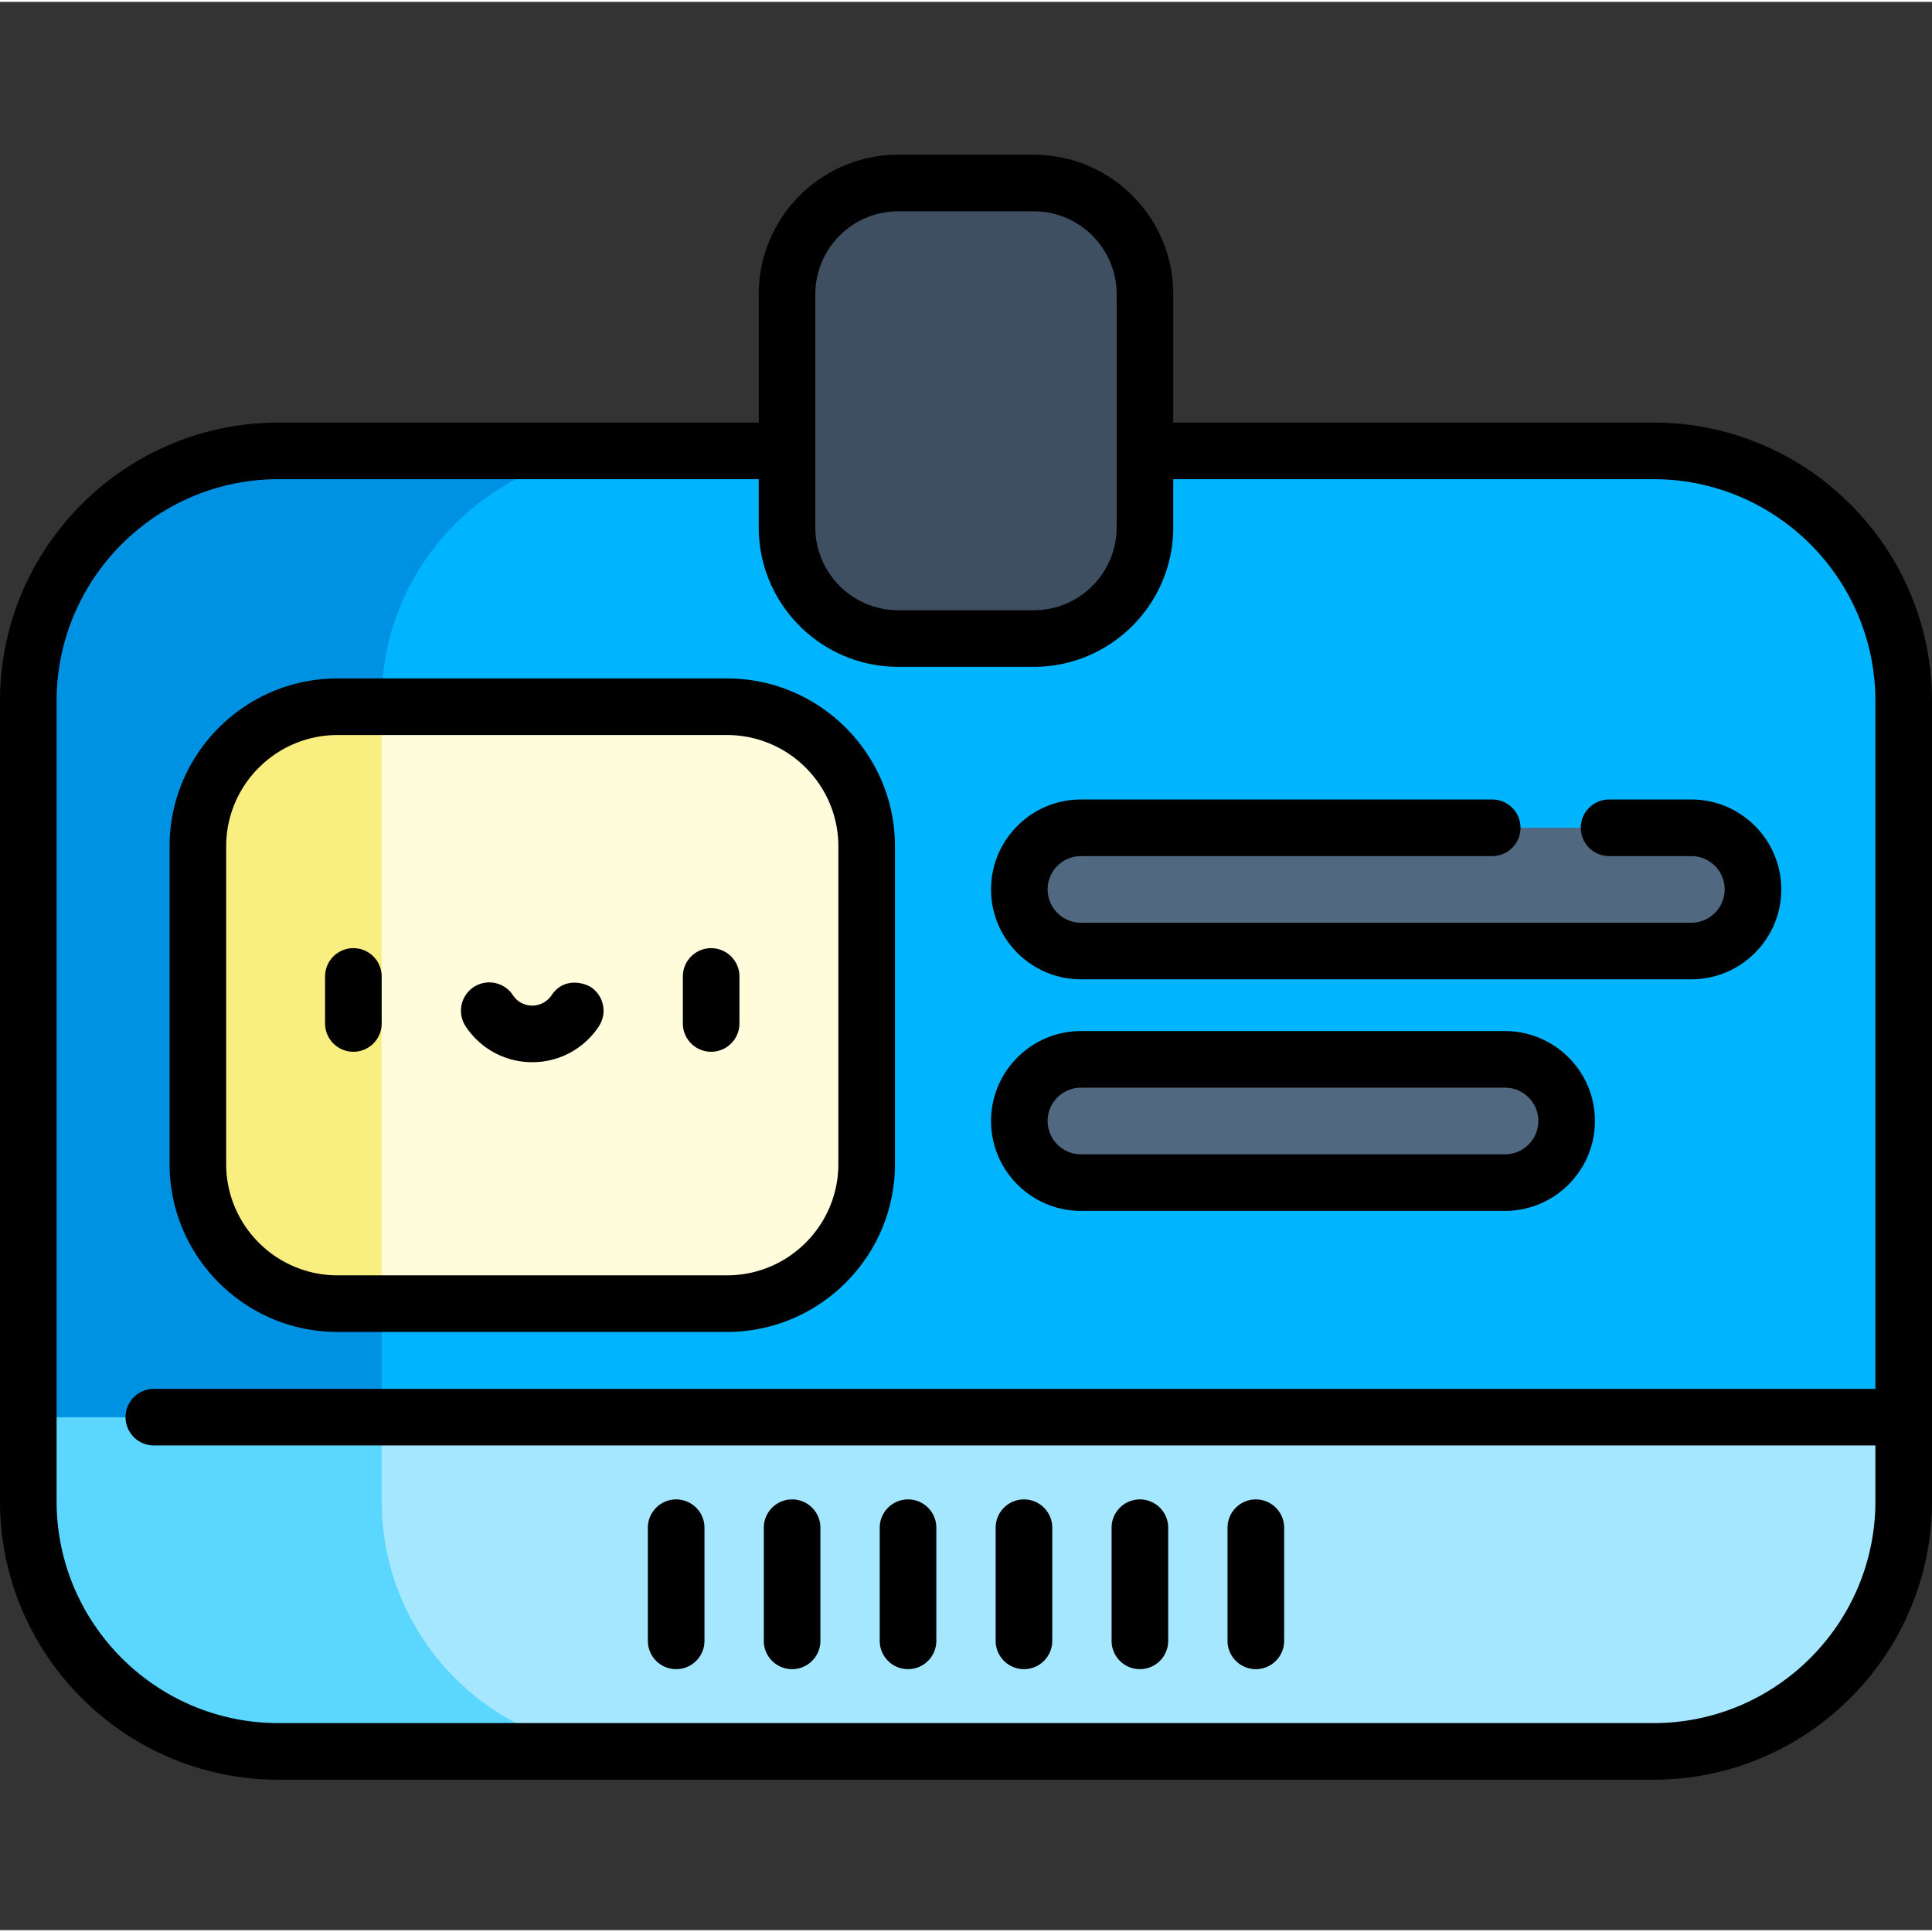 <svg xmlns="http://www.w3.org/2000/svg" width="512pt" height="512pt" viewBox="0 -40 512 511"><rect x="0" y="-40" width="512" height="511" fill="#333333" stroke="none"/><path fill="#a4e7ff" d="M438.203 423.64H73.797c-36.613 0-66.297-29.683-66.297-66.296V145.285c0-36.613 29.684-66.297 66.297-66.297h364.406c36.613 0 66.297 29.684 66.297 66.297v212.059c0 36.613-29.684 66.297-66.297 66.297m0 0"/><path fill="#5ad6ff" d="M101.148 357.34V145.285c0-36.613 29.684-66.297 66.297-66.297H73.797c-36.613 0-66.297 29.684-66.297 66.297v212.059c0 36.613 29.684 66.297 66.297 66.297h93.648c-36.613 0-66.297-29.684-66.297-66.301m0 0"/><path fill="#00b4fd" d="M438.203 78.988H73.797c-36.613 0-66.297 29.684-66.297 66.297v189.778h497V145.285c0-36.613-29.684-66.297-66.297-66.297m0 0"/><path fill="#0092e2" d="M167.445 78.988H73.797c-36.613 0-66.297 29.684-66.297 66.297v189.778h93.648V145.285c0-36.613 29.684-66.297 66.297-66.297m0 0"/><path fill="#3e4f61" d="M273.96 128.719h-35.92c-16.274 0-29.466-13.192-29.466-29.465v-61.79C208.574 21.192 221.766 8 238.04 8h35.922c16.273 0 29.465 13.191 29.465 29.465v61.789c0 16.273-13.192 29.465-29.465 29.465m0 0"/><path fill="#fffcdc" d="M192.668 304.977H89.441c-20.437 0-37.003-16.567-37.003-37.004v-84.176c0-20.438 16.566-37.004 37.003-37.004h103.227c20.437 0 37.004 16.566 37.004 37.004v84.176c0 20.437-16.567 37.004-37.004 37.004m0 0"/><path fill="#f9ee80" d="M101.148 146.793H89.441c-20.437 0-37.003 16.566-37.003 37.004v84.176c0 20.437 16.566 37.004 37.003 37.004h11.707zm0 0"/><path fill="#516980" d="M448.227 211.523H286.465c-9.02 0-16.328-7.308-16.328-16.324s7.308-16.328 16.328-16.328h161.762c9.015 0 16.328 7.313 16.328 16.328s-7.313 16.324-16.328 16.324M398.848 272.898H286.465c-9.02 0-16.328-7.308-16.328-16.328 0-9.015 7.308-16.324 16.328-16.324h112.383c9.015 0 16.324 7.309 16.324 16.324s-7.309 16.328-16.324 16.328m0 0"/><path d="M188.46 238.227a7.5 7.5 0 0 0 7.5-7.5v-12.454a7.5 7.5 0 1 0-15 0v12.454c0 4.14 3.36 7.5 7.5 7.5M93.648 238.227c4.141 0 7.5-3.36 7.5-7.5v-12.454a7.5 7.5 0 1 0-15 0v12.454a7.5 7.5 0 0 0 7.5 7.5M141.055 240.996c7.14 0 13.742-3.562 17.66-9.527a7.5 7.5 0 0 0-2.153-10.387c-1.265-.836-6.878-2.992-10.382 2.148a6.19 6.19 0 0 1-5.125 2.766c-.993 0-3.485-.27-5.121-2.766a7.502 7.502 0 0 0-12.54 8.239 21.07 21.07 0 0 0 17.66 9.527M179.191 356.86c-4.14 0-7.5 3.359-7.5 7.5v29.984c0 4.14 3.36 7.5 7.5 7.5s7.5-3.36 7.5-7.5v-29.985a7.5 7.5 0 0 0-7.5-7.5M209.914 356.86c-4.14 0-7.5 3.359-7.5 7.5v29.984a7.5 7.5 0 1 0 15 0v-29.985c0-4.144-3.355-7.5-7.5-7.5M240.637 356.86c-4.14 0-7.5 3.359-7.5 7.5v29.984a7.5 7.5 0 1 0 15 0v-29.985c0-4.144-3.356-7.5-7.5-7.5M271.36 356.86c-4.141 0-7.5 3.359-7.5 7.5v29.984a7.5 7.5 0 1 0 15 0v-29.985c0-4.144-3.356-7.5-7.5-7.5M302.086 356.86a7.5 7.5 0 0 0-7.5 7.5v29.984a7.5 7.5 0 1 0 15 0v-29.985a7.5 7.5 0 0 0-7.5-7.5M332.809 356.86a7.5 7.5 0 0 0-7.5 7.5v29.984a7.5 7.5 0 0 0 7.5 7.5 7.5 7.5 0 0 0 7.5-7.5v-29.985a7.5 7.5 0 0 0-7.5-7.5m0 0"/><path d="M438.203 71.488H310.926V37.465C310.926 17.082 294.344.5 273.96.5h-35.922c-20.383 0-36.965 16.582-36.965 36.965v34.023H73.797C33.105 71.488 0 104.594 0 145.285v212.059c0 40.691 33.105 73.797 73.797 73.797h364.406c40.692 0 73.797-33.106 73.797-73.797V145.285c0-40.691-33.105-73.797-73.797-73.797M216.074 37.465c0-12.113 9.852-21.965 21.965-21.965h35.922c12.11 0 21.965 9.852 21.965 21.965v61.789c0 12.113-9.856 21.965-21.965 21.965h-35.922c-12.113 0-21.965-9.852-21.965-21.965zm222.13 378.676H73.796C41.379 416.14 15 389.76 15 357.34V145.285c0-32.418 26.379-58.797 58.797-58.797h127.277v12.766c0 20.383 16.582 36.965 36.965 36.965h35.922c20.383 0 36.965-16.582 36.965-36.965V86.488h127.273c32.422 0 58.801 26.38 58.801 58.797v182.277H40.777a7.5 7.5 0 1 0 0 15H497v14.778c0 32.422-26.379 58.8-58.797 58.8m0 0"/><path d="M89.441 312.477h103.227c24.543 0 44.508-19.965 44.508-44.504v-84.176c0-24.54-19.965-44.504-44.508-44.504H89.441c-24.539 0-44.503 19.965-44.503 44.504v84.176c0 24.539 19.964 44.504 44.503 44.504m-29.504-128.68c0-16.27 13.235-29.504 29.504-29.504h103.227c16.27 0 29.508 13.234 29.508 29.504v84.176c0 16.27-13.238 29.504-29.508 29.504H89.441c-16.27 0-29.504-13.235-29.504-29.504zM286.465 219.027h161.762c13.14 0 23.828-10.687 23.828-23.828 0-13.137-10.692-23.824-23.828-23.824h-21.801a7.5 7.5 0 1 0 0 15h21.8c4.868 0 8.829 3.957 8.829 8.824s-3.961 8.828-8.828 8.828H286.465c-4.867 0-8.828-3.96-8.828-8.828 0-4.863 3.96-8.824 8.828-8.824h108.988a7.5 7.5 0 0 0 7.5-7.5c0-4.145-3.355-7.5-7.5-7.5H286.465c-13.14 0-23.828 10.688-23.828 23.824s10.687 23.828 23.828 23.828M286.465 280.398h112.383c13.136 0 23.824-10.687 23.824-23.828 0-13.136-10.688-23.824-23.824-23.824H286.465c-13.14 0-23.828 10.688-23.828 23.824s10.687 23.828 23.828 23.828m0-32.652h112.383c4.867 0 8.824 3.957 8.824 8.824 0 4.868-3.957 8.828-8.824 8.828H286.465c-4.867 0-8.828-3.96-8.828-8.828s3.96-8.824 8.828-8.824m0 0"/></svg>